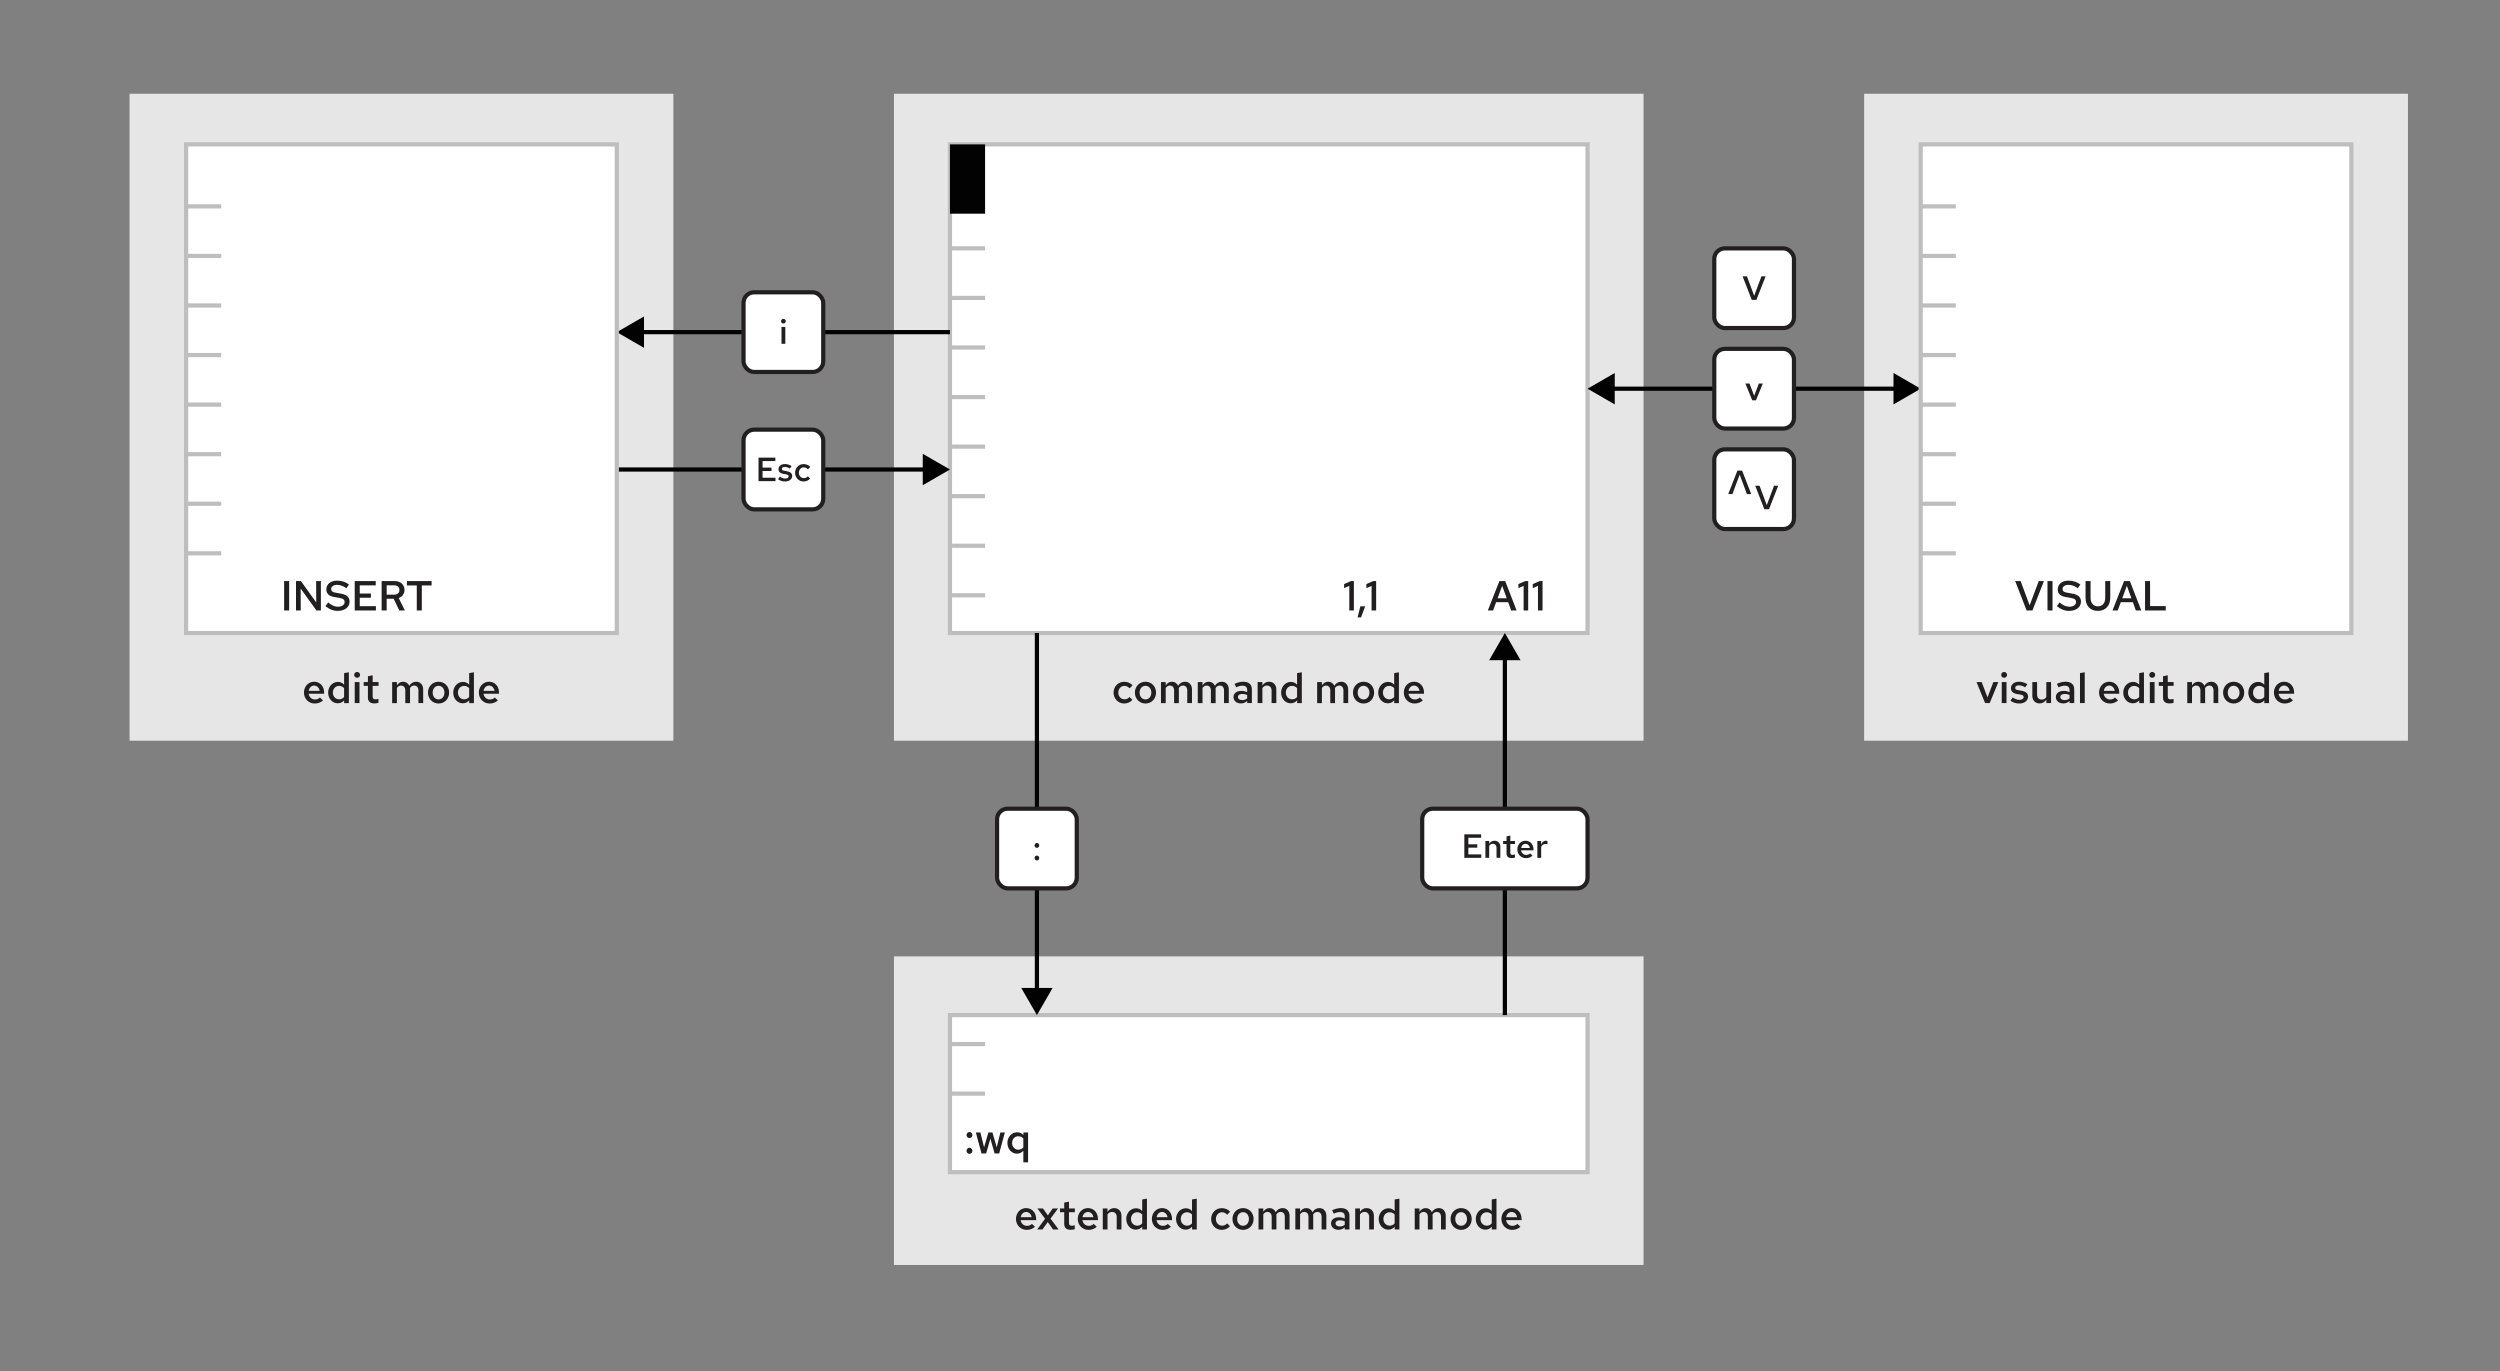 <?xml version="1.0" encoding="UTF-8"?>
<svg id="uuid-2d2ce12d-41e7-4631-811f-405e3586d23d" data-name="Layer 1" xmlns="http://www.w3.org/2000/svg" width="595.276" height="326.505" viewBox="0 0 595.276 326.505">
  <rect x="0" y="0" width="595.276" height="326.505" fill="#808080" stroke="none"/>
  <defs>
    <style>
      .uuid-930deba4-15a1-4f5f-80e3-fa9132a291d2 {
        fill: #020202;
      }

      .uuid-217bb678-a9d8-4952-b1d4-243ebe8ffd04 {
        fill: #e6e6e6;
      }

      .uuid-bf7958a5-659d-4beb-be61-7dbb269cbf63 {
        fill: #221f20;
      }

      .uuid-47406202-4fbf-4571-a936-c17b1b65bdb1 {
        stroke: #080808;
        stroke-dasharray: 0 6;
      }

      .uuid-47406202-4fbf-4571-a936-c17b1b65bdb1, .uuid-8b19c4ee-2014-4667-9178-5b425d1f533d, .uuid-1f0f9580-6318-4528-9061-2cdef9c3bed7, .uuid-ab160f8d-10bf-4ebf-becd-e1e6e12a2e02, .uuid-0cdc7371-9cd5-47df-8e10-e0511273454f {
        stroke-miterlimit: 10;
      }

      .uuid-47406202-4fbf-4571-a936-c17b1b65bdb1, .uuid-ab160f8d-10bf-4ebf-becd-e1e6e12a2e02, .uuid-0cdc7371-9cd5-47df-8e10-e0511273454f {
        fill: none;
      }

      .uuid-8b19c4ee-2014-4667-9178-5b425d1f533d {
        stroke: #221f20;
      }

      .uuid-8b19c4ee-2014-4667-9178-5b425d1f533d, .uuid-1f0f9580-6318-4528-9061-2cdef9c3bed7 {
        fill: #fff;
      }

      .uuid-1f0f9580-6318-4528-9061-2cdef9c3bed7, .uuid-0cdc7371-9cd5-47df-8e10-e0511273454f {
        stroke: #bebebe;
      }

      .uuid-ab160f8d-10bf-4ebf-becd-e1e6e12a2e02 {
        stroke: #020202;
      }
    </style>
  </defs>
  <rect class="uuid-217bb678-a9d8-4952-b1d4-243ebe8ffd04" x="30.848" y="22.323" width="129.488" height="154.046"/>
  <rect class="uuid-217bb678-a9d8-4952-b1d4-243ebe8ffd04" x="443.87" y="22.323" width="129.488" height="154.046"/>
  <rect class="uuid-217bb678-a9d8-4952-b1d4-243ebe8ffd04" x="212.858" y="22.323" width="178.489" height="154.046"/>
  <rect class="uuid-217bb678-a9d8-4952-b1d4-243ebe8ffd04" x="212.858" y="227.718" width="178.489" height="73.48"/>
  <rect class="uuid-1f0f9580-6318-4528-9061-2cdef9c3bed7" x="226.196" y="34.382" width="151.814" height="116.344"/>
  <rect class="uuid-1f0f9580-6318-4528-9061-2cdef9c3bed7" x="226.196" y="241.707" width="151.814" height="37.395"/>
  <g>
    <path class="uuid-bf7958a5-659d-4beb-be61-7dbb269cbf63" d="M268.957,165.965l.68,.68c-.47,.54-1.189,.87-1.959,.87-1.419,0-2.529-1.14-2.529-2.599,0-1.449,1.1-2.579,2.529-2.579,.779,0,1.499,.3,1.999,.839l-.699,.729c-.35-.39-.78-.589-1.259-.589-.81,0-1.439,.7-1.439,1.599,0,.909,.63,1.599,1.469,1.599,.479,0,.91-.19,1.209-.55Z"/>
    <path class="uuid-bf7958a5-659d-4beb-be61-7dbb269cbf63" d="M272.747,162.327c1.439,0,2.519,1.12,2.519,2.589,0,1.479-1.089,2.599-2.519,2.599s-2.519-1.129-2.519-2.599,1.089-2.589,2.519-2.589Zm1.399,2.599c0-.949-.59-1.629-1.399-1.629-.819,0-1.399,.68-1.399,1.629,0,.939,.58,1.609,1.399,1.609s1.399-.68,1.399-1.609Z"/>
    <path class="uuid-bf7958a5-659d-4beb-be61-7dbb269cbf63" d="M276.438,162.407h1.129v.8c.37-.58,.87-.88,1.489-.88,.669,0,1.209,.38,1.469,.97,.379-.64,.949-.97,1.659-.97,.97,0,1.639,.75,1.639,1.819v3.268h-1.129v-3.028c0-.7-.39-1.149-1.009-1.149-.41,0-.74,.2-1.009,.59,.01,.11,.02,.21,.02,.32v3.268h-1.129v-3.028c0-.7-.39-1.149-1.01-1.149-.4,0-.729,.19-.989,.57v3.608h-1.129v-5.007Z"/>
    <path class="uuid-bf7958a5-659d-4beb-be61-7dbb269cbf63" d="M285.198,162.407h1.129v.8c.37-.58,.87-.88,1.489-.88,.669,0,1.209,.38,1.469,.97,.379-.64,.949-.97,1.659-.97,.97,0,1.639,.75,1.639,1.819v3.268h-1.129v-3.028c0-.7-.39-1.149-1.009-1.149-.41,0-.74,.2-1.009,.59,.01,.11,.02,.21,.02,.32v3.268h-1.129v-3.028c0-.7-.39-1.149-1.01-1.149-.4,0-.729,.19-.989,.57v3.608h-1.129v-5.007Z"/>
    <path class="uuid-bf7958a5-659d-4beb-be61-7dbb269cbf63" d="M293.708,165.975c0-.9,.729-1.469,1.909-1.469,.47,0,.899,.1,1.349,.31v-.55c0-.66-.38-1-1.149-1-.42,0-.879,.12-1.459,.39l-.4-.82c.75-.35,1.409-.51,2.079-.51,1.299,0,2.049,.66,2.049,1.819v3.268h-1.119v-.51c-.45,.41-.919,.59-1.489,.59-1.049,0-1.769-.62-1.769-1.519Zm2.079,.729c.45,0,.839-.13,1.179-.41v-.819c-.36-.17-.72-.24-1.159-.24-.64,0-1.04,.28-1.04,.72,0,.459,.4,.75,1.02,.75Z"/>
    <path class="uuid-bf7958a5-659d-4beb-be61-7dbb269cbf63" d="M299.458,162.407h1.129v.82c.38-.59,.92-.9,1.589-.9,1.02,0,1.729,.74,1.729,1.789v3.298h-1.13v-2.979c0-.729-.43-1.199-1.099-1.199-.45,0-.82,.21-1.09,.6v3.578h-1.129v-5.007Z"/>
    <path class="uuid-bf7958a5-659d-4beb-be61-7dbb269cbf63" d="M308.855,166.745c-.35,.45-.909,.719-1.539,.719-1.27,0-2.269-1.129-2.269-2.548,0-1.429,1.029-2.549,2.339-2.549,.579,0,1.089,.24,1.459,.66v-2.758l1.129-.19v7.336h-1.119v-.669Zm-1.199-.23c.479,0,.89-.19,1.189-.55v-2.109c-.29-.34-.72-.54-1.189-.54-.859,0-1.489,.68-1.489,1.599,0,.909,.64,1.599,1.489,1.599Z"/>
    <path class="uuid-bf7958a5-659d-4beb-be61-7dbb269cbf63" d="M313.627,162.407h1.13v.8c.369-.58,.869-.88,1.489-.88,.669,0,1.209,.38,1.469,.97,.38-.64,.949-.97,1.659-.97,.97,0,1.639,.75,1.639,1.819v3.268h-1.129v-3.028c0-.7-.39-1.149-1.01-1.149-.409,0-.739,.2-1.009,.59,.01,.11,.02,.21,.02,.32v3.268h-1.129v-3.028c0-.7-.391-1.149-1.01-1.149-.4,0-.729,.19-.989,.57v3.608h-1.13v-5.007Z"/>
    <path class="uuid-bf7958a5-659d-4beb-be61-7dbb269cbf63" d="M324.676,162.327c1.439,0,2.519,1.12,2.519,2.589,0,1.479-1.089,2.599-2.519,2.599s-2.519-1.129-2.519-2.599,1.09-2.589,2.519-2.589Zm1.399,2.599c0-.949-.59-1.629-1.399-1.629-.819,0-1.398,.68-1.398,1.629,0,.939,.579,1.609,1.398,1.609s1.399-.68,1.399-1.609Z"/>
    <path class="uuid-bf7958a5-659d-4beb-be61-7dbb269cbf63" d="M331.976,166.745c-.351,.45-.91,.719-1.54,.719-1.269,0-2.269-1.129-2.269-2.548,0-1.429,1.029-2.549,2.339-2.549,.58,0,1.09,.24,1.459,.66v-2.758l1.13-.19v7.336h-1.119v-.669Zm-1.2-.23c.48,0,.89-.19,1.189-.55v-2.109c-.289-.34-.72-.54-1.189-.54-.859,0-1.488,.68-1.488,1.599,0,.909,.64,1.599,1.488,1.599Z"/>
    <path class="uuid-bf7958a5-659d-4beb-be61-7dbb269cbf63" d="M336.815,167.514c-1.429,0-2.549-1.14-2.549-2.599,0-1.469,1.05-2.589,2.438-2.589,1.37,0,2.369,1.09,2.369,2.579v.28h-3.698c.11,.79,.729,1.37,1.499,1.37,.47,0,.91-.17,1.189-.47l.74,.689c-.61,.51-1.21,.74-1.989,.74Zm-1.419-3.019h2.608c-.13-.74-.64-1.249-1.31-1.249s-1.169,.489-1.299,1.249Z"/>
  </g>
  <g>
    <path class="uuid-bf7958a5-659d-4beb-be61-7dbb269cbf63" d="M244.462,292.848c-1.429,0-2.549-1.14-2.549-2.599,0-1.469,1.049-2.589,2.438-2.589,1.37,0,2.369,1.09,2.369,2.579v.28h-3.698c.11,.79,.729,1.37,1.499,1.37,.47,0,.91-.17,1.189-.47l.74,.689c-.61,.51-1.209,.74-1.989,.74Zm-1.419-3.019h2.608c-.13-.74-.64-1.249-1.309-1.249s-1.169,.489-1.299,1.249Z"/>
    <path class="uuid-bf7958a5-659d-4beb-be61-7dbb269cbf63" d="M248.843,290.199l-1.829-2.458h1.319l1.169,1.649,1.169-1.649h1.259l-1.799,2.429,1.939,2.579h-1.329l-1.259-1.769-1.259,1.769h-1.259l1.879-2.549Z"/>
    <path class="uuid-bf7958a5-659d-4beb-be61-7dbb269cbf63" d="M253.403,288.64h-1.009v-.899h1.009v-1.379l1.129-.24v1.619h1.399v.899h-1.399v2.539c0,.49,.19,.68,.7,.68,.229,0,.379-.03,.68-.12v.949c-.29,.09-.67,.14-.97,.14-1.009,0-1.539-.48-1.539-1.399v-2.789Z"/>
    <path class="uuid-bf7958a5-659d-4beb-be61-7dbb269cbf63" d="M259.172,292.848c-1.429,0-2.549-1.14-2.549-2.599,0-1.469,1.049-2.589,2.438-2.589,1.37,0,2.369,1.09,2.369,2.579v.28h-3.698c.11,.79,.729,1.37,1.499,1.37,.47,0,.91-.17,1.189-.47l.74,.689c-.61,.51-1.209,.74-1.989,.74Zm-1.419-3.019h2.608c-.13-.74-.64-1.249-1.309-1.249s-1.169,.489-1.299,1.249Z"/>
    <path class="uuid-bf7958a5-659d-4beb-be61-7dbb269cbf63" d="M262.583,287.741h1.129v.82c.38-.59,.919-.9,1.589-.9,1.02,0,1.729,.74,1.729,1.789v3.298h-1.129v-2.979c0-.729-.43-1.199-1.099-1.199-.45,0-.82,.21-1.089,.6v3.578h-1.129v-5.007Z"/>
    <path class="uuid-bf7958a5-659d-4beb-be61-7dbb269cbf63" d="M271.981,292.079c-.35,.45-.91,.719-1.54,.719-1.269,0-2.269-1.129-2.269-2.548,0-1.429,1.029-2.549,2.339-2.549,.58,0,1.089,.24,1.459,.66v-2.758l1.129-.19v7.336h-1.119v-.669Zm-1.2-.23c.48,0,.89-.19,1.189-.55v-2.109c-.29-.34-.72-.54-1.189-.54-.859,0-1.489,.68-1.489,1.599,0,.909,.64,1.599,1.489,1.599Z"/>
    <path class="uuid-bf7958a5-659d-4beb-be61-7dbb269cbf63" d="M276.822,292.848c-1.429,0-2.549-1.14-2.549-2.599,0-1.469,1.049-2.589,2.438-2.589,1.37,0,2.369,1.09,2.369,2.579v.28h-3.698c.11,.79,.729,1.37,1.499,1.37,.47,0,.91-.17,1.189-.47l.74,.689c-.61,.51-1.209,.74-1.989,.74Zm-1.419-3.019h2.608c-.13-.74-.64-1.249-1.309-1.249s-1.169,.489-1.299,1.249Z"/>
    <path class="uuid-bf7958a5-659d-4beb-be61-7dbb269cbf63" d="M283.841,292.079c-.35,.45-.91,.719-1.54,.719-1.269,0-2.269-1.129-2.269-2.548,0-1.429,1.029-2.549,2.339-2.549,.58,0,1.089,.24,1.459,.66v-2.758l1.129-.19v7.336h-1.119v-.669Zm-1.2-.23c.48,0,.89-.19,1.189-.55v-2.109c-.29-.34-.72-.54-1.189-.54-.859,0-1.489,.68-1.489,1.599,0,.909,.64,1.599,1.489,1.599Z"/>
    <path class="uuid-bf7958a5-659d-4beb-be61-7dbb269cbf63" d="M292.191,291.299l.68,.68c-.47,.54-1.189,.87-1.959,.87-1.419,0-2.529-1.14-2.529-2.599,0-1.449,1.1-2.579,2.529-2.579,.779,0,1.499,.3,1.999,.839l-.699,.729c-.35-.39-.78-.589-1.259-.589-.81,0-1.439,.7-1.439,1.599,0,.909,.63,1.599,1.469,1.599,.479,0,.91-.19,1.209-.55Z"/>
    <path class="uuid-bf7958a5-659d-4beb-be61-7dbb269cbf63" d="M295.981,287.661c1.439,0,2.519,1.12,2.519,2.589,0,1.479-1.089,2.599-2.519,2.599s-2.519-1.129-2.519-2.599,1.089-2.589,2.519-2.589Zm1.399,2.599c0-.949-.59-1.629-1.399-1.629-.819,0-1.399,.68-1.399,1.629,0,.939,.58,1.609,1.399,1.609s1.399-.68,1.399-1.609Z"/>
    <path class="uuid-bf7958a5-659d-4beb-be61-7dbb269cbf63" d="M299.673,287.741h1.129v.8c.37-.58,.87-.88,1.489-.88,.67,0,1.209,.38,1.47,.97,.379-.64,.949-.97,1.658-.97,.97,0,1.64,.75,1.64,1.819v3.268h-1.13v-3.028c0-.7-.39-1.149-1.009-1.149-.41,0-.74,.2-1.01,.59,.01,.11,.02,.21,.02,.32v3.268h-1.129v-3.028c0-.7-.39-1.149-1.01-1.149-.399,0-.729,.19-.989,.57v3.608h-1.129v-5.007Z"/>
    <path class="uuid-bf7958a5-659d-4beb-be61-7dbb269cbf63" d="M308.433,287.741h1.129v.8c.37-.58,.87-.88,1.489-.88,.67,0,1.209,.38,1.47,.97,.379-.64,.949-.97,1.658-.97,.97,0,1.64,.75,1.64,1.819v3.268h-1.13v-3.028c0-.7-.39-1.149-1.009-1.149-.41,0-.74,.2-1.01,.59,.01,.11,.02,.21,.02,.32v3.268h-1.129v-3.028c0-.7-.39-1.149-1.01-1.149-.399,0-.729,.19-.989,.57v3.608h-1.129v-5.007Z"/>
    <path class="uuid-bf7958a5-659d-4beb-be61-7dbb269cbf63" d="M316.942,291.309c0-.9,.729-1.469,1.909-1.469,.47,0,.899,.1,1.35,.31v-.55c0-.66-.38-1-1.149-1-.42,0-.88,.12-1.459,.39l-.4-.82c.75-.35,1.409-.51,2.079-.51,1.299,0,2.049,.66,2.049,1.819v3.268h-1.119v-.51c-.45,.41-.92,.59-1.489,.59-1.05,0-1.77-.62-1.77-1.519Zm2.079,.729c.45,0,.84-.13,1.18-.41v-.819c-.36-.17-.72-.24-1.159-.24-.64,0-1.04,.28-1.04,.72,0,.459,.4,.75,1.02,.75Z"/>
    <path class="uuid-bf7958a5-659d-4beb-be61-7dbb269cbf63" d="M322.692,287.741h1.129v.82c.38-.59,.92-.9,1.589-.9,1.02,0,1.729,.74,1.729,1.789v3.298h-1.13v-2.979c0-.729-.43-1.199-1.099-1.199-.45,0-.82,.21-1.09,.6v3.578h-1.129v-5.007Z"/>
    <path class="uuid-bf7958a5-659d-4beb-be61-7dbb269cbf63" d="M332.09,292.079c-.35,.45-.909,.719-1.539,.719-1.27,0-2.269-1.129-2.269-2.548,0-1.429,1.029-2.549,2.339-2.549,.579,0,1.089,.24,1.459,.66v-2.758l1.129-.19v7.336h-1.119v-.669Zm-1.199-.23c.479,0,.89-.19,1.189-.55v-2.109c-.29-.34-.72-.54-1.189-.54-.859,0-1.489,.68-1.489,1.599,0,.909,.64,1.599,1.489,1.599Z"/>
    <path class="uuid-bf7958a5-659d-4beb-be61-7dbb269cbf63" d="M336.862,287.741h1.129v.8c.37-.58,.87-.88,1.489-.88,.67,0,1.209,.38,1.47,.97,.379-.64,.949-.97,1.658-.97,.97,0,1.64,.75,1.64,1.819v3.268h-1.13v-3.028c0-.7-.39-1.149-1.009-1.149-.41,0-.74,.2-1.01,.59,.01,.11,.02,.21,.02,.32v3.268h-1.129v-3.028c0-.7-.39-1.149-1.01-1.149-.399,0-.729,.19-.989,.57v3.608h-1.129v-5.007Z"/>
    <path class="uuid-bf7958a5-659d-4beb-be61-7dbb269cbf63" d="M347.91,287.661c1.439,0,2.519,1.12,2.519,2.589,0,1.479-1.089,2.599-2.519,2.599s-2.519-1.129-2.519-2.599,1.09-2.589,2.519-2.589Zm1.399,2.599c0-.949-.59-1.629-1.399-1.629-.819,0-1.398,.68-1.398,1.629,0,.939,.579,1.609,1.398,1.609s1.399-.68,1.399-1.609Z"/>
    <path class="uuid-bf7958a5-659d-4beb-be61-7dbb269cbf63" d="M355.21,292.079c-.351,.45-.91,.719-1.54,.719-1.269,0-2.269-1.129-2.269-2.548,0-1.429,1.029-2.549,2.339-2.549,.58,0,1.09,.24,1.459,.66v-2.758l1.13-.19v7.336h-1.119v-.669Zm-1.2-.23c.48,0,.89-.19,1.189-.55v-2.109c-.289-.34-.72-.54-1.189-.54-.859,0-1.488,.68-1.488,1.599,0,.909,.64,1.599,1.488,1.599Z"/>
    <path class="uuid-bf7958a5-659d-4beb-be61-7dbb269cbf63" d="M360.051,292.848c-1.43,0-2.549-1.14-2.549-2.599,0-1.469,1.049-2.589,2.438-2.589,1.369,0,2.368,1.09,2.368,2.579v.28h-3.697c.109,.79,.729,1.37,1.499,1.37,.47,0,.909-.17,1.189-.47l.739,.689c-.609,.51-1.209,.74-1.988,.74Zm-1.42-3.019h2.608c-.13-.74-.64-1.249-1.309-1.249s-1.17,.489-1.3,1.249Z"/>
  </g>
  <g>
    <path class="uuid-bf7958a5-659d-4beb-be61-7dbb269cbf63" d="M470.629,162.407h1.229l1.39,3.658,1.389-3.658h1.189l-2.059,5.007h-1.09l-2.049-5.007Z"/>
    <path class="uuid-bf7958a5-659d-4beb-be61-7dbb269cbf63" d="M476.499,160.698c0-.38,.319-.7,.699-.7,.39,0,.71,.32,.71,.7,0,.39-.31,.689-.71,.689-.39,0-.699-.3-.699-.689Zm1.27,6.716h-1.13v-5.007h1.13v5.007Z"/>
    <path class="uuid-bf7958a5-659d-4beb-be61-7dbb269cbf63" d="M479.239,166.075c.649,.41,1.099,.57,1.608,.57,.6,0,1.01-.27,1.01-.669,0-.31-.21-.48-.689-.57l-.89-.15c-.97-.18-1.449-.63-1.449-1.379,0-.939,.77-1.549,1.938-1.549,.7,0,1.33,.19,1.97,.6l-.53,.739c-.52-.33-.999-.479-1.509-.479-.52,0-.859,.22-.859,.589,0,.32,.18,.46,.709,.55l.88,.16c.999,.19,1.479,.649,1.479,1.399,0,.919-.88,1.629-2.039,1.629-.87,0-1.629-.24-2.159-.68l.53-.76Z"/>
    <path class="uuid-bf7958a5-659d-4beb-be61-7dbb269cbf63" d="M485.048,165.385c0,.729,.431,1.199,1.1,1.199,.46,0,.83-.21,1.1-.62v-3.558h1.129v5.007h-1.129v-.83c-.38,.59-.92,.91-1.6,.91-1.019,0-1.729-.729-1.729-1.789v-3.298h1.129v2.979Z"/>
    <path class="uuid-bf7958a5-659d-4beb-be61-7dbb269cbf63" d="M489.519,165.975c0-.9,.729-1.469,1.909-1.469,.47,0,.899,.1,1.35,.31v-.55c0-.66-.38-1-1.149-1-.42,0-.88,.12-1.459,.39l-.4-.82c.75-.35,1.409-.51,2.079-.51,1.299,0,2.049,.66,2.049,1.819v3.268h-1.119v-.51c-.45,.41-.92,.59-1.489,.59-1.05,0-1.77-.62-1.77-1.519Zm2.079,.729c.45,0,.84-.13,1.18-.41v-.819c-.36-.17-.72-.24-1.159-.24-.64,0-1.04,.28-1.04,.72,0,.459,.4,.75,1.02,.75Z"/>
    <path class="uuid-bf7958a5-659d-4beb-be61-7dbb269cbf63" d="M496.397,167.414h-1.129v-7.146l1.129-.19v7.336Z"/>
    <path class="uuid-bf7958a5-659d-4beb-be61-7dbb269cbf63" d="M502.357,167.514c-1.43,0-2.549-1.14-2.549-2.599,0-1.469,1.049-2.589,2.438-2.589,1.369,0,2.368,1.09,2.368,2.579v.28h-3.697c.109,.79,.729,1.37,1.499,1.37,.47,0,.909-.17,1.189-.47l.739,.689c-.609,.51-1.209,.74-1.988,.74Zm-1.42-3.019h2.608c-.13-.74-.64-1.249-1.309-1.249s-1.17,.489-1.3,1.249Z"/>
    <path class="uuid-bf7958a5-659d-4beb-be61-7dbb269cbf63" d="M509.376,166.745c-.35,.45-.909,.719-1.539,.719-1.27,0-2.269-1.129-2.269-2.548,0-1.429,1.029-2.549,2.339-2.549,.579,0,1.089,.24,1.459,.66v-2.758l1.129-.19v7.336h-1.119v-.669Zm-1.199-.23c.479,0,.89-.19,1.189-.55v-2.109c-.29-.34-.72-.54-1.189-.54-.859,0-1.489,.68-1.489,1.599,0,.909,.64,1.599,1.489,1.599Z"/>
    <path class="uuid-bf7958a5-659d-4beb-be61-7dbb269cbf63" d="M511.758,160.698c0-.38,.32-.7,.7-.7,.39,0,.709,.32,.709,.7,0,.39-.31,.689-.709,.689-.39,0-.7-.3-.7-.689Zm1.27,6.716h-1.129v-5.007h1.129v5.007Z"/>
    <path class="uuid-bf7958a5-659d-4beb-be61-7dbb269cbf63" d="M515.038,163.306h-1.01v-.899h1.01v-1.379l1.129-.24v1.619h1.399v.899h-1.399v2.539c0,.49,.19,.68,.7,.68,.229,0,.379-.03,.68-.12v.949c-.29,.09-.67,.14-.97,.14-1.01,0-1.539-.48-1.539-1.399v-2.789Z"/>
    <path class="uuid-bf7958a5-659d-4beb-be61-7dbb269cbf63" d="M520.808,162.407h1.13v.8c.369-.58,.869-.88,1.489-.88,.669,0,1.209,.38,1.469,.97,.38-.64,.949-.97,1.659-.97,.97,0,1.639,.75,1.639,1.819v3.268h-1.129v-3.028c0-.7-.39-1.149-1.01-1.149-.409,0-.739,.2-1.009,.59,.01,.11,.02,.21,.02,.32v3.268h-1.129v-3.028c0-.7-.391-1.149-1.01-1.149-.4,0-.729,.19-.989,.57v3.608h-1.13v-5.007Z"/>
    <path class="uuid-bf7958a5-659d-4beb-be61-7dbb269cbf63" d="M531.856,162.327c1.439,0,2.519,1.12,2.519,2.589,0,1.479-1.09,2.599-2.519,2.599s-2.519-1.129-2.519-2.599,1.089-2.589,2.519-2.589Zm1.399,2.599c0-.949-.59-1.629-1.399-1.629-.819,0-1.399,.68-1.399,1.629,0,.939,.58,1.609,1.399,1.609s1.399-.68,1.399-1.609Z"/>
    <path class="uuid-bf7958a5-659d-4beb-be61-7dbb269cbf63" d="M539.156,166.745c-.351,.45-.91,.719-1.54,.719-1.269,0-2.269-1.129-2.269-2.548,0-1.429,1.029-2.549,2.339-2.549,.58,0,1.09,.24,1.459,.66v-2.758l1.13-.19v7.336h-1.119v-.669Zm-1.2-.23c.48,0,.89-.19,1.189-.55v-2.109c-.289-.34-.72-.54-1.189-.54-.859,0-1.488,.68-1.488,1.599,0,.909,.64,1.599,1.488,1.599Z"/>
    <path class="uuid-bf7958a5-659d-4beb-be61-7dbb269cbf63" d="M543.996,167.514c-1.429,0-2.549-1.14-2.549-2.599,0-1.469,1.05-2.589,2.438-2.589,1.37,0,2.369,1.09,2.369,2.579v.28h-3.698c.11,.79,.729,1.37,1.499,1.37,.47,0,.91-.17,1.189-.47l.74,.689c-.61,.51-1.21,.74-1.989,.74Zm-1.419-3.019h2.608c-.13-.74-.64-1.249-1.31-1.249s-1.169,.489-1.299,1.249Z"/>
  </g>
  <g>
    <path class="uuid-bf7958a5-659d-4beb-be61-7dbb269cbf63" d="M74.926,167.514c-1.429,0-2.549-1.14-2.549-2.599,0-1.469,1.049-2.589,2.438-2.589,1.37,0,2.369,1.09,2.369,2.579v.28h-3.698c.11,.79,.729,1.37,1.499,1.37,.47,0,.91-.17,1.189-.47l.74,.689c-.61,.51-1.209,.74-1.989,.74Zm-1.419-3.019h2.608c-.13-.74-.64-1.249-1.309-1.249s-1.169,.489-1.299,1.249Z"/>
    <path class="uuid-bf7958a5-659d-4beb-be61-7dbb269cbf63" d="M81.945,166.745c-.35,.45-.91,.719-1.54,.719-1.269,0-2.269-1.129-2.269-2.548,0-1.429,1.029-2.549,2.339-2.549,.58,0,1.089,.24,1.459,.66v-2.758l1.129-.19v7.336h-1.119v-.669Zm-1.2-.23c.48,0,.89-.19,1.189-.55v-2.109c-.29-.34-.72-.54-1.189-.54-.859,0-1.489,.68-1.489,1.599,0,.909,.64,1.599,1.489,1.599Z"/>
    <path class="uuid-bf7958a5-659d-4beb-be61-7dbb269cbf63" d="M84.327,160.698c0-.38,.32-.7,.7-.7,.39,0,.709,.32,.709,.7,0,.39-.31,.689-.709,.689-.39,0-.7-.3-.7-.689Zm1.27,6.716h-1.129v-5.007h1.129v5.007Z"/>
    <path class="uuid-bf7958a5-659d-4beb-be61-7dbb269cbf63" d="M87.606,163.306h-1.009v-.899h1.009v-1.379l1.129-.24v1.619h1.399v.899h-1.399v2.539c0,.49,.19,.68,.7,.68,.229,0,.379-.03,.68-.12v.949c-.29,.09-.67,.14-.97,.14-1.009,0-1.539-.48-1.539-1.399v-2.789Z"/>
    <path class="uuid-bf7958a5-659d-4beb-be61-7dbb269cbf63" d="M93.376,162.407h1.129v.8c.37-.58,.87-.88,1.489-.88,.669,0,1.209,.38,1.469,.97,.379-.64,.949-.97,1.659-.97,.97,0,1.639,.75,1.639,1.819v3.268h-1.129v-3.028c0-.7-.39-1.149-1.009-1.149-.41,0-.74,.2-1.009,.59,.01,.11,.02,.21,.02,.32v3.268h-1.129v-3.028c0-.7-.39-1.149-1.01-1.149-.4,0-.729,.19-.989,.57v3.608h-1.129v-5.007Z"/>
    <path class="uuid-bf7958a5-659d-4beb-be61-7dbb269cbf63" d="M104.425,162.327c1.439,0,2.519,1.12,2.519,2.589,0,1.479-1.089,2.599-2.519,2.599s-2.519-1.129-2.519-2.599,1.089-2.589,2.519-2.589Zm1.399,2.599c0-.949-.59-1.629-1.399-1.629-.819,0-1.399,.68-1.399,1.629,0,.939,.58,1.609,1.399,1.609s1.399-.68,1.399-1.609Z"/>
    <path class="uuid-bf7958a5-659d-4beb-be61-7dbb269cbf63" d="M111.724,166.745c-.35,.45-.91,.719-1.54,.719-1.269,0-2.269-1.129-2.269-2.548,0-1.429,1.029-2.549,2.339-2.549,.58,0,1.089,.24,1.459,.66v-2.758l1.129-.19v7.336h-1.119v-.669Zm-1.2-.23c.48,0,.89-.19,1.189-.55v-2.109c-.29-.34-.72-.54-1.189-.54-.859,0-1.489,.68-1.489,1.599,0,.909,.64,1.599,1.489,1.599Z"/>
    <path class="uuid-bf7958a5-659d-4beb-be61-7dbb269cbf63" d="M116.565,167.514c-1.429,0-2.549-1.14-2.549-2.599,0-1.469,1.049-2.589,2.438-2.589,1.37,0,2.369,1.09,2.369,2.579v.28h-3.698c.11,.79,.729,1.37,1.499,1.37,.47,0,.91-.17,1.189-.47l.74,.689c-.61,.51-1.209,.74-1.989,.74Zm-1.419-3.019h2.608c-.13-.74-.64-1.249-1.309-1.249s-1.169,.489-1.299,1.249Z"/>
  </g>
  <g>
    <line class="uuid-ab160f8d-10bf-4ebf-becd-e1e6e12a2e02" x1="226.196" y1="79.085" x2="152.251" y2="79.085"/>
    <polygon class="uuid-930deba4-15a1-4f5f-80e3-fa9132a291d2" points="153.346 75.345 146.869 79.085 153.346 82.825 153.346 75.345"/>
  </g>
  <g>
    <line class="uuid-ab160f8d-10bf-4ebf-becd-e1e6e12a2e02" x1="220.814" y1="111.796" x2="146.869" y2="111.796"/>
    <polygon class="uuid-930deba4-15a1-4f5f-80e3-fa9132a291d2" points="219.72 108.056 226.196 111.796 219.72 115.536 219.72 108.056"/>
  </g>
  <g>
    <line class="uuid-ab160f8d-10bf-4ebf-becd-e1e6e12a2e02" x1="246.903" y1="236.324" x2="246.903" y2="150.726"/>
    <polygon class="uuid-930deba4-15a1-4f5f-80e3-fa9132a291d2" points="250.643 235.23 246.903 241.707 243.163 235.23 250.643 235.23"/>
  </g>
  <g>
    <line class="uuid-ab160f8d-10bf-4ebf-becd-e1e6e12a2e02" x1="358.325" y1="241.707" x2="358.325" y2="156.108"/>
    <polygon class="uuid-930deba4-15a1-4f5f-80e3-fa9132a291d2" points="362.064 157.202 358.325 150.726 354.585 157.202 362.064 157.202"/>
  </g>
  <g>
    <line class="uuid-ab160f8d-10bf-4ebf-becd-e1e6e12a2e02" x1="451.954" y1="92.554" x2="383.392" y2="92.554"/>
    <polygon class="uuid-930deba4-15a1-4f5f-80e3-fa9132a291d2" points="450.86 88.814 457.336 92.554 450.86 96.294 450.86 88.814"/>
    <polygon class="uuid-930deba4-15a1-4f5f-80e3-fa9132a291d2" points="384.486 88.814 378.01 92.554 384.486 96.294 384.486 88.814"/>
  </g>
  <rect class="uuid-1f0f9580-6318-4528-9061-2cdef9c3bed7" x="44.314" y="34.382" width="102.555" height="116.344"/>
  <line class="uuid-0cdc7371-9cd5-47df-8e10-e0511273454f" x1="44.314" y1="49.138" x2="52.678" y2="49.138"/>
  <line class="uuid-0cdc7371-9cd5-47df-8e10-e0511273454f" x1="44.314" y1="60.939" x2="52.678" y2="60.939"/>
  <line class="uuid-0cdc7371-9cd5-47df-8e10-e0511273454f" x1="44.314" y1="72.741" x2="52.678" y2="72.741"/>
  <line class="uuid-0cdc7371-9cd5-47df-8e10-e0511273454f" x1="44.314" y1="84.542" x2="52.678" y2="84.542"/>
  <line class="uuid-0cdc7371-9cd5-47df-8e10-e0511273454f" x1="44.314" y1="96.344" x2="52.678" y2="96.344"/>
  <line class="uuid-0cdc7371-9cd5-47df-8e10-e0511273454f" x1="44.314" y1="108.145" x2="52.678" y2="108.145"/>
  <line class="uuid-0cdc7371-9cd5-47df-8e10-e0511273454f" x1="44.314" y1="119.946" x2="52.678" y2="119.946"/>
  <line class="uuid-0cdc7371-9cd5-47df-8e10-e0511273454f" x1="44.314" y1="131.748" x2="52.678" y2="131.748"/>
  <line class="uuid-0cdc7371-9cd5-47df-8e10-e0511273454f" x1="226.196" y1="59.138" x2="234.56" y2="59.138"/>
  <line class="uuid-0cdc7371-9cd5-47df-8e10-e0511273454f" x1="226.196" y1="70.939" x2="234.56" y2="70.939"/>
  <line class="uuid-0cdc7371-9cd5-47df-8e10-e0511273454f" x1="226.196" y1="82.741" x2="234.56" y2="82.741"/>
  <line class="uuid-0cdc7371-9cd5-47df-8e10-e0511273454f" x1="226.196" y1="94.542" x2="234.56" y2="94.542"/>
  <line class="uuid-0cdc7371-9cd5-47df-8e10-e0511273454f" x1="226.196" y1="106.344" x2="234.56" y2="106.344"/>
  <line class="uuid-0cdc7371-9cd5-47df-8e10-e0511273454f" x1="226.196" y1="118.145" x2="234.56" y2="118.145"/>
  <line class="uuid-0cdc7371-9cd5-47df-8e10-e0511273454f" x1="226.196" y1="129.946" x2="234.56" y2="129.946"/>
  <line class="uuid-0cdc7371-9cd5-47df-8e10-e0511273454f" x1="226.196" y1="141.748" x2="234.56" y2="141.748"/>
  <line class="uuid-0cdc7371-9cd5-47df-8e10-e0511273454f" x1="226.196" y1="248.603" x2="234.56" y2="248.603"/>
  <line class="uuid-0cdc7371-9cd5-47df-8e10-e0511273454f" x1="226.196" y1="260.404" x2="234.56" y2="260.404"/>
  <g>
    <g>
      <path class="uuid-bf7958a5-659d-4beb-be61-7dbb269cbf63" d="M67.651,138.36h1.199v6.996h-1.199v-6.996Z"/>
      <path class="uuid-bf7958a5-659d-4beb-be61-7dbb269cbf63" d="M71.65,138.36l3.648,5.077-.02-5.077h1.129v6.996h-1.069l-3.748-5.217,.02,5.217h-1.129v-6.996h1.169Z"/>
      <path class="uuid-bf7958a5-659d-4beb-be61-7dbb269cbf63" d="M78.141,143.447c.899,.74,1.549,1.02,2.349,1.02,.929,0,1.569-.47,1.569-1.109,0-.569-.339-.83-1.269-1l-1.29-.22c-1.209-.22-1.799-.819-1.799-1.779,0-1.259,1.009-2.099,2.579-2.099,1.049,0,2.009,.32,2.809,.91l-.61,.899c-.7-.54-1.459-.81-2.239-.81-.839,0-1.389,.42-1.389,.989,0,.5,.31,.76,1.08,.88l1.239,.22c1.409,.24,2.069,.859,2.069,1.919,0,1.279-1.14,2.189-2.809,2.189-1.099,0-2.049-.38-2.938-1.129l.65-.88Z"/>
      <path class="uuid-bf7958a5-659d-4beb-be61-7dbb269cbf63" d="M84.46,138.36h5.007v1.02h-3.808v1.949h2.658v1h-2.658v2.009h3.848v1.02h-5.047v-6.996Z"/>
      <path class="uuid-bf7958a5-659d-4beb-be61-7dbb269cbf63" d="M90.871,138.36h3.108c1.379,0,2.339,.859,2.339,2.119,0,.91-.54,1.619-1.379,1.919l1.469,2.958h-1.329l-1.35-2.798h-1.659v2.798h-1.2v-6.996Zm1.2,1.009v2.229h1.809c.74,0,1.229-.44,1.229-1.109s-.49-1.12-1.229-1.12h-1.809Z"/>
      <path class="uuid-bf7958a5-659d-4beb-be61-7dbb269cbf63" d="M96.891,138.36h5.876v1.04h-2.329v5.957h-1.199v-5.957h-2.349v-1.04Z"/>
    </g>
    <line class="uuid-47406202-4fbf-4571-a936-c17b1b65bdb1" x1="45.544" y1="141.84" x2="65.828" y2="141.84"/>
    <line class="uuid-47406202-4fbf-4571-a936-c17b1b65bdb1" x1="105.071" y1="141.84" x2="125.355" y2="141.84"/>
  </g>
  <g>
    <path class="uuid-bf7958a5-659d-4beb-be61-7dbb269cbf63" d="M322.375,145.356h-1.09v-5.857l-1.239,.54v-.97l1.639-.709h.69v6.996Z"/>
    <path class="uuid-bf7958a5-659d-4beb-be61-7dbb269cbf63" d="M325.055,144.377l-.979,2.639h-.829l.669-2.639h1.14Z"/>
    <path class="uuid-bf7958a5-659d-4beb-be61-7dbb269cbf63" d="M327.675,145.356h-1.09v-5.857l-1.239,.54v-.97l1.639-.709h.69v6.996Z"/>
  </g>
  <g>
    <path class="uuid-bf7958a5-659d-4beb-be61-7dbb269cbf63" d="M231.539,270.265c0,.41-.32,.729-.7,.729s-.7-.32-.7-.729c0-.4,.32-.729,.7-.729s.7,.33,.7,.729Zm0,3.748c0,.41-.32,.729-.7,.729s-.7-.32-.7-.729c0-.4,.32-.729,.7-.729s.7,.33,.7,.729Z"/>
    <path class="uuid-bf7958a5-659d-4beb-be61-7dbb269cbf63" d="M233.709,274.652l-1.349-5.007h1.079l.88,3.538,1.029-3.538h.959l1.029,3.548,.87-3.548h1.06l-1.35,5.007h-1.089l-1.009-3.528-1.009,3.528h-1.1Z"/>
    <path class="uuid-bf7958a5-659d-4beb-be61-7dbb269cbf63" d="M239.87,272.154c0-1.429,1.029-2.549,2.339-2.549,.58,0,1.099,.24,1.469,.68v-.64h1.119v7.126h-1.129v-2.778c-.35,.44-.909,.709-1.529,.709-1.269,0-2.269-1.129-2.269-2.548Zm2.608,1.599c.48,0,.89-.19,1.189-.55v-2.109c-.29-.34-.72-.54-1.189-.54-.859,0-1.489,.68-1.489,1.599,0,.909,.64,1.599,1.489,1.599Z"/>
  </g>
  <g>
    <path class="uuid-bf7958a5-659d-4beb-be61-7dbb269cbf63" d="M357.017,138.36h1.389l2.709,6.996h-1.29l-.709-1.959h-2.879l-.72,1.959h-1.249l2.749-6.996Zm1.749,4.098l-1.08-2.979-1.099,2.979h2.179Z"/>
    <path class="uuid-bf7958a5-659d-4beb-be61-7dbb269cbf63" d="M363.876,145.356h-1.09v-5.857l-1.239,.54v-.97l1.64-.709h.689v6.996Z"/>
    <path class="uuid-bf7958a5-659d-4beb-be61-7dbb269cbf63" d="M367.296,145.356h-1.09v-5.857l-1.239,.54v-.97l1.64-.709h.689v6.996Z"/>
  </g>
  <g>
    <rect class="uuid-1f0f9580-6318-4528-9061-2cdef9c3bed7" x="457.336" y="34.382" width="102.555" height="116.344"/>
    <line class="uuid-0cdc7371-9cd5-47df-8e10-e0511273454f" x1="457.336" y1="49.138" x2="465.701" y2="49.138"/>
    <line class="uuid-0cdc7371-9cd5-47df-8e10-e0511273454f" x1="457.336" y1="60.939" x2="465.701" y2="60.939"/>
    <line class="uuid-0cdc7371-9cd5-47df-8e10-e0511273454f" x1="457.336" y1="72.741" x2="465.701" y2="72.741"/>
    <line class="uuid-0cdc7371-9cd5-47df-8e10-e0511273454f" x1="457.336" y1="84.542" x2="465.701" y2="84.542"/>
    <line class="uuid-0cdc7371-9cd5-47df-8e10-e0511273454f" x1="457.336" y1="96.344" x2="465.701" y2="96.344"/>
    <line class="uuid-0cdc7371-9cd5-47df-8e10-e0511273454f" x1="457.336" y1="108.145" x2="465.701" y2="108.145"/>
    <line class="uuid-0cdc7371-9cd5-47df-8e10-e0511273454f" x1="457.336" y1="119.946" x2="465.701" y2="119.946"/>
    <line class="uuid-0cdc7371-9cd5-47df-8e10-e0511273454f" x1="457.336" y1="131.748" x2="465.701" y2="131.748"/>
    <g>
      <g>
        <path class="uuid-bf7958a5-659d-4beb-be61-7dbb269cbf63" d="M479.839,138.36h1.289l2.149,5.787,2.169-5.787h1.239l-2.739,6.996h-1.389l-2.719-6.996Z"/>
        <path class="uuid-bf7958a5-659d-4beb-be61-7dbb269cbf63" d="M487.528,138.36h1.199v6.996h-1.199v-6.996Z"/>
        <path class="uuid-bf7958a5-659d-4beb-be61-7dbb269cbf63" d="M490.408,143.447c.899,.74,1.549,1.02,2.349,1.02,.93,0,1.569-.47,1.569-1.109,0-.569-.34-.83-1.27-1l-1.289-.22c-1.209-.22-1.799-.819-1.799-1.779,0-1.259,1.009-2.099,2.578-2.099,1.05,0,2.009,.32,2.809,.91l-.609,.899c-.7-.54-1.459-.81-2.239-.81-.839,0-1.389,.42-1.389,.989,0,.5,.31,.76,1.079,.88l1.239,.22c1.409,.24,2.069,.859,2.069,1.919,0,1.279-1.14,2.189-2.809,2.189-1.1,0-2.049-.38-2.938-1.129l.649-.88Z"/>
        <path class="uuid-bf7958a5-659d-4beb-be61-7dbb269cbf63" d="M499.527,145.457c-1.8,0-2.938-1.189-2.938-3.099v-3.998h1.199v3.998c0,1.229,.689,2.019,1.749,2.019s1.739-.79,1.739-2.019v-3.998h1.199v3.998c0,1.889-1.149,3.099-2.948,3.099Z"/>
        <path class="uuid-bf7958a5-659d-4beb-be61-7dbb269cbf63" d="M505.758,138.36h1.389l2.709,6.996h-1.29l-.709-1.959h-2.879l-.72,1.959h-1.249l2.749-6.996Zm1.749,4.098l-1.08-2.979-1.099,2.979h2.179Z"/>
        <path class="uuid-bf7958a5-659d-4beb-be61-7dbb269cbf63" d="M510.758,138.36h1.2v5.957h3.728v1.04h-4.928v-6.996Z"/>
      </g>
      <line class="uuid-47406202-4fbf-4571-a936-c17b1b65bdb1" x1="458.566" y1="141.84" x2="478.85" y2="141.84"/>
      <line class="uuid-47406202-4fbf-4571-a936-c17b1b65bdb1" x1="518.094" y1="141.84" x2="538.378" y2="141.84"/>
    </g>
  </g>
  <rect class="uuid-930deba4-15a1-4f5f-80e3-fa9132a291d2" x="226.196" y="34.382" width="8.364" height="16.498"/>
  <g>
    <rect class="uuid-8b19c4ee-2014-4667-9178-5b425d1f533d" x="408.184" y="83.065" width="18.978" height="18.978" rx="2.522" ry="2.522"/>
    <path class="uuid-bf7958a5-659d-4beb-be61-7dbb269cbf63" d="M415.594,91.318h.983l1.111,2.926,1.111-2.926h.952l-1.647,4.006h-.871l-1.64-4.006Z"/>
  </g>
  <g>
    <rect class="uuid-8b19c4ee-2014-4667-9178-5b425d1f533d" x="177.044" y="69.596" width="18.978" height="18.978" rx="2.522" ry="2.522"/>
    <path class="uuid-bf7958a5-659d-4beb-be61-7dbb269cbf63" d="M185.974,76.482c0-.304,.256-.56,.56-.56,.312,0,.567,.256,.567,.56,0,.312-.248,.552-.567,.552-.312,0-.56-.24-.56-.552Zm1.015,5.373h-.903v-4.006h.903v4.006Z"/>
  </g>
  <g>
    <rect class="uuid-8b19c4ee-2014-4667-9178-5b425d1f533d" x="177.044" y="102.307" width="18.978" height="18.978" rx="2.522" ry="2.522"/>
    <g>
      <path class="uuid-bf7958a5-659d-4beb-be61-7dbb269cbf63" d="M180.613,108.969h4.006v.816h-3.047v1.559h2.127v.799h-2.127v1.607h3.078v.815h-4.037v-5.597Z"/>
      <path class="uuid-bf7958a5-659d-4beb-be61-7dbb269cbf63" d="M185.693,113.495c.52,.328,.879,.456,1.287,.456,.479,0,.808-.216,.808-.536,0-.248-.168-.384-.552-.456l-.712-.12c-.775-.144-1.159-.504-1.159-1.104,0-.751,.615-1.239,1.551-1.239,.56,0,1.063,.152,1.575,.48l-.424,.591c-.415-.264-.799-.384-1.207-.384-.416,0-.688,.176-.688,.472,0,.256,.144,.368,.567,.44l.704,.128c.799,.152,1.183,.52,1.183,1.12,0,.735-.703,1.303-1.631,1.303-.695,0-1.303-.192-1.727-.544l.424-.607Z"/>
      <path class="uuid-bf7958a5-659d-4beb-be61-7dbb269cbf63" d="M192.363,113.407l.544,.543c-.376,.432-.951,.696-1.567,.696-1.135,0-2.022-.912-2.022-2.079,0-1.159,.879-2.063,2.022-2.063,.624,0,1.199,.24,1.6,.672l-.56,.583c-.28-.312-.624-.472-1.008-.472-.647,0-1.151,.56-1.151,1.279,0,.728,.504,1.279,1.176,1.279,.384,0,.728-.152,.967-.439Z"/>
    </g>
  </g>
  <g>
    <rect class="uuid-8b19c4ee-2014-4667-9178-5b425d1f533d" x="408.184" y="106.992" width="18.978" height="18.978" rx="2.522" ry="2.522"/>
    <path class="uuid-bf7958a5-659d-4beb-be61-7dbb269cbf63" d="M417.934,115.654h1.031l1.72,4.63,1.734-4.63h.992l-2.191,5.597h-1.111l-2.175-5.597Z"/>
    <path class="uuid-bf7958a5-659d-4beb-be61-7dbb269cbf63" d="M416.987,117.646h-1.031l-1.72-4.63-1.734,4.63h-.992l2.191-5.597h1.111l2.175,5.597Z"/>
  </g>
  <g>
    <rect class="uuid-8b19c4ee-2014-4667-9178-5b425d1f533d" x="338.64" y="192.554" width="39.37" height="18.978" rx="2.522" ry="2.522"/>
    <g>
      <path class="uuid-bf7958a5-659d-4beb-be61-7dbb269cbf63" d="M348.672,198.662h4.006v.816h-3.047v1.559h2.127v.799h-2.127v1.607h3.078v.815h-4.037v-5.597Z"/>
      <path class="uuid-bf7958a5-659d-4beb-be61-7dbb269cbf63" d="M353.688,200.253h.903v.656c.304-.472,.736-.72,1.271-.72,.815,0,1.384,.592,1.384,1.431v2.639h-.904v-2.383c0-.583-.344-.959-.879-.959-.36,0-.656,.168-.872,.48v2.862h-.903v-4.006Z"/>
      <path class="uuid-bf7958a5-659d-4beb-be61-7dbb269cbf63" d="M358.72,200.973h-.808v-.72h.808v-1.104l.903-.192v1.295h1.119v.72h-1.119v2.031c0,.392,.151,.544,.56,.544,.184,0,.304-.024,.544-.096v.76c-.232,.072-.536,.112-.775,.112-.808,0-1.231-.384-1.231-1.119v-2.231Z"/>
      <path class="uuid-bf7958a5-659d-4beb-be61-7dbb269cbf63" d="M363.335,204.339c-1.144,0-2.039-.912-2.039-2.079,0-1.175,.84-2.071,1.951-2.071,1.095,0,1.895,.872,1.895,2.063v.224h-2.958c.088,.632,.583,1.096,1.199,1.096,.376,0,.728-.136,.951-.376l.592,.552c-.487,.408-.968,.592-1.591,.592Zm-1.136-2.415h2.087c-.104-.592-.512-1-1.048-1s-.936,.392-1.039,1Z"/>
      <path class="uuid-bf7958a5-659d-4beb-be61-7dbb269cbf63" d="M366.063,200.253h.903v.872c.216-.616,.6-.943,1.104-.943,.152,.008,.256,.024,.392,.08v.792c-.144-.064-.327-.096-.495-.096-.432,0-.8,.248-1,.664v2.639h-.903v-4.006Z"/>
    </g>
  </g>
  <g>
    <rect class="uuid-8b19c4ee-2014-4667-9178-5b425d1f533d" x="408.184" y="59.138" width="18.978" height="18.978" rx="2.522" ry="2.522"/>
    <path class="uuid-bf7958a5-659d-4beb-be61-7dbb269cbf63" d="M414.934,65.8h1.031l1.72,4.63,1.734-4.63h.992l-2.191,5.597h-1.111l-2.175-5.597Z"/>
  </g>
  <g>
    <rect class="uuid-8b19c4ee-2014-4667-9178-5b425d1f533d" x="237.414" y="192.554" width="18.978" height="18.978" rx="2.522" ry="2.522"/>
    <path class="uuid-bf7958a5-659d-4beb-be61-7dbb269cbf63" d="M247.459,201.303c0,.328-.256,.584-.56,.584s-.56-.256-.56-.584c0-.32,.256-.583,.56-.583s.56,.264,.56,.583Zm0,2.999c0,.328-.256,.583-.56,.583s-.56-.256-.56-.583c0-.32,.256-.583,.56-.583s.56,.264,.56,.583Z"/>
  </g>
</svg>